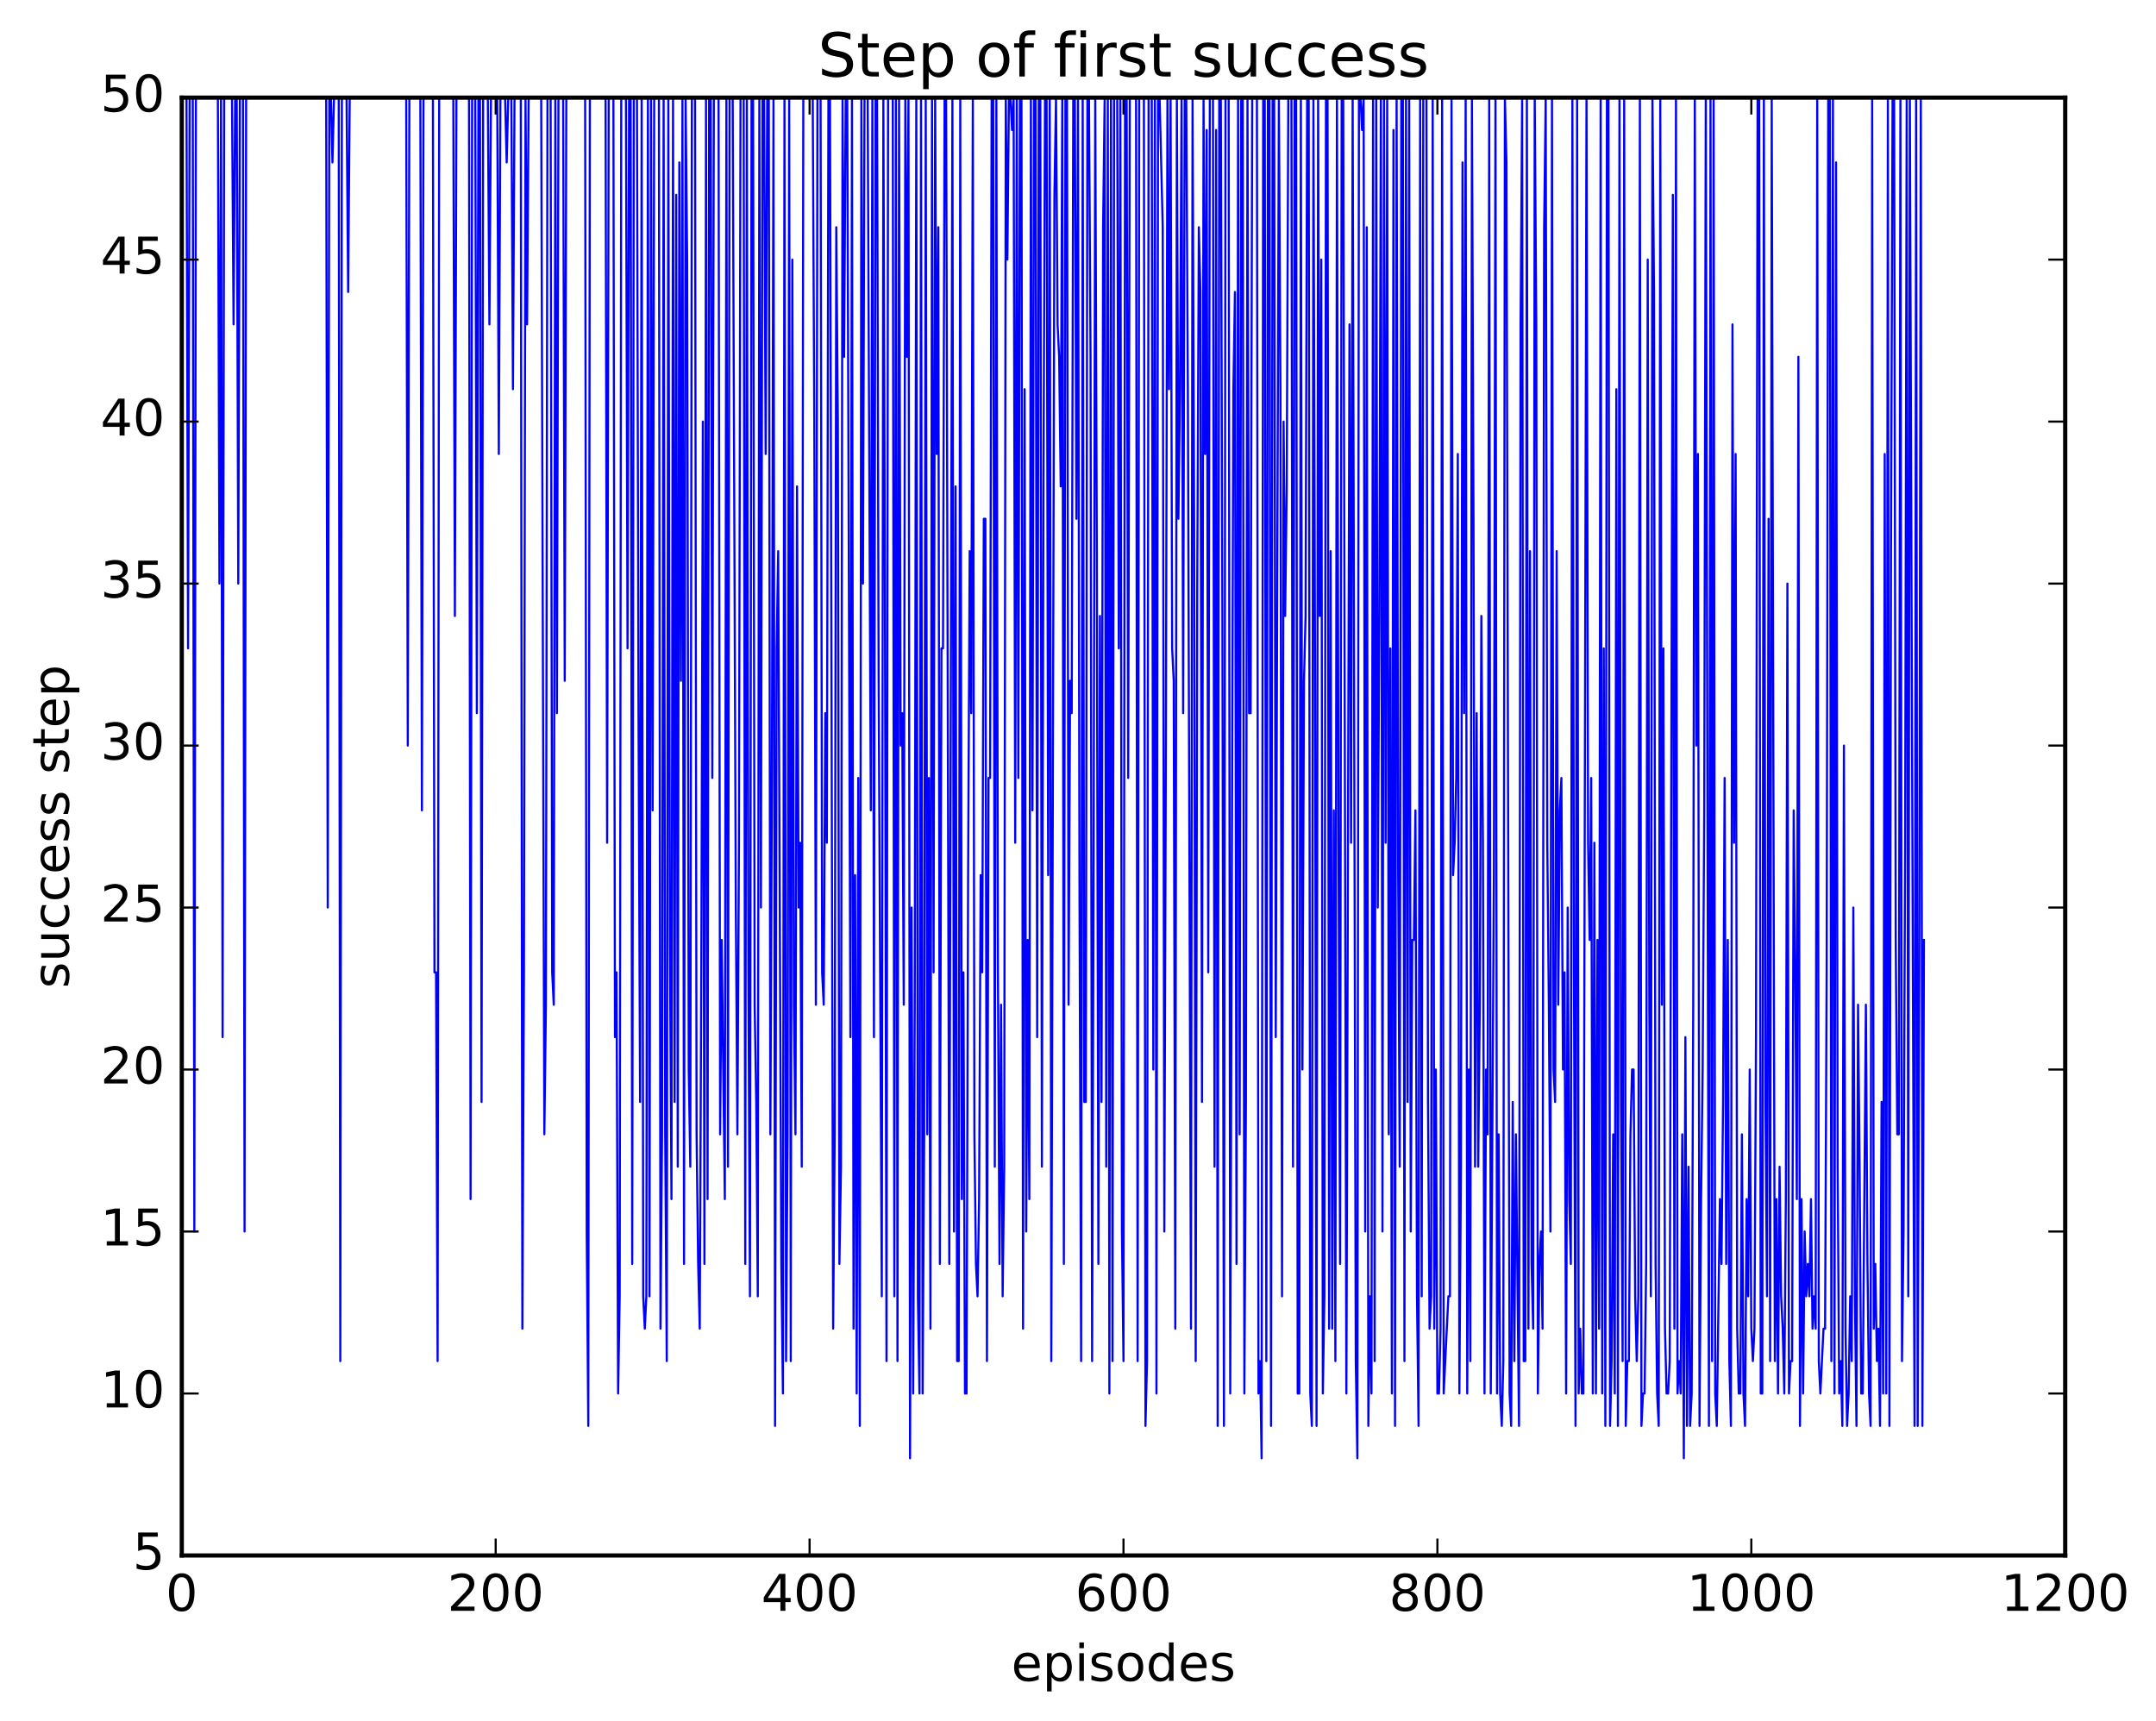 <?xml version="1.0" encoding="utf-8" standalone="no"?>
<!DOCTYPE svg PUBLIC "-//W3C//DTD SVG 1.1//EN"
  "http://www.w3.org/Graphics/SVG/1.1/DTD/svg11.dtd">
<!-- Created with matplotlib (http://matplotlib.org/) -->
<svg height="408pt" version="1.1" viewBox="0 0 511 408" width="511pt" xmlns="http://www.w3.org/2000/svg" xmlns:xlink="http://www.w3.org/1999/xlink">
 <defs>
  <style type="text/css">
*{stroke-linecap:butt;stroke-linejoin:round;stroke-miterlimit:100000;}
  </style>
 </defs>
 <g id="figure_1">
  <g id="patch_1">
   <path d="M 0 408.169 
L 511.954 408.169 
L 511.954 0 
L 0 0 
z
" style="fill:#ffffff;"/>
  </g>
  <g id="axes_1">
   <g id="patch_2">
    <path d="M 43.084 368.742 
L 489.484 368.742 
L 489.484 23.142 
L 43.084 23.142 
z
" style="fill:#ffffff;"/>
   </g>
   <g id="line2d_1">
    <path clip-path="url(#pb75d23f2ec)" d="M 43.456 23.142 
L 43.828 23.142 
L 44.2 23.142 
L 44.572 153.702 
L 44.944 23.142 
L 45.688 23.142 
L 46.06 291.942 
L 46.432 23.142 
L 51.64 23.142 
L 52.012 138.342 
L 52.384 23.142 
L 52.756 245.862 
L 53.128 23.142 
L 54.988 23.142 
L 55.36 76.902 
L 55.732 23.142 
L 56.104 23.142 
L 56.476 138.342 
L 56.848 23.142 
L 57.592 23.142 
L 57.964 291.942 
L 58.336 23.142 
L 77.308 23.142 
L 77.68 215.142 
L 78.052 23.142 
L 78.424 23.142 
L 78.796 38.502 
L 79.168 23.142 
L 80.284 23.142 
L 80.656 322.662 
L 81.028 23.142 
L 82.144 23.142 
L 82.516 69.222 
L 82.888 23.142 
L 96.28 23.142 
L 96.652 176.742 
L 97.024 23.142 
L 99.628 23.142 
L 100 192.102 
L 100.372 23.142 
L 102.604 23.142 
L 102.976 230.502 
L 103.348 230.502 
L 103.72 322.662 
L 104.092 23.142 
L 107.44 23.142 
L 107.812 146.022 
L 108.184 23.142 
L 111.16 23.142 
L 111.532 284.262 
L 111.904 23.142 
L 112.648 23.142 
L 113.02 169.062 
L 113.392 23.142 
L 113.764 23.142 
L 114.136 261.222 
L 114.508 23.142 
L 115.624 23.142 
L 115.996 76.902 
L 116.368 23.142 
L 117.856 23.142 
L 118.228 107.622 
L 118.6 23.142 
L 119.716 23.142 
L 120.088 38.502 
L 120.46 23.142 
L 121.204 23.142 
L 121.576 92.262 
L 121.948 23.142 
L 123.436 23.142 
L 123.808 314.982 
L 124.18 230.502 
L 124.552 23.142 
L 124.924 76.902 
L 125.296 23.142 
L 128.272 23.142 
L 129.016 268.902 
L 129.388 238.182 
L 129.76 23.142 
L 130.504 23.142 
L 130.876 230.502 
L 131.248 238.182 
L 131.62 23.142 
L 131.992 169.062 
L 132.364 23.142 
L 133.48 23.142 
L 133.852 161.382 
L 134.224 23.142 
L 138.688 23.142 
L 139.06 291.942 
L 139.432 338.022 
L 139.804 23.142 
L 143.524 23.142 
L 143.896 199.782 
L 144.268 23.142 
L 145.384 23.142 
L 145.756 245.862 
L 146.128 230.502 
L 146.5 330.342 
L 146.872 307.302 
L 147.244 23.142 
L 148.36 23.142 
L 148.732 153.702 
L 149.104 23.142 
L 149.476 23.142 
L 149.848 299.622 
L 150.22 23.142 
L 150.964 23.142 
L 151.336 169.062 
L 151.708 261.222 
L 152.08 23.142 
L 152.452 307.302 
L 152.824 314.982 
L 153.196 307.302 
L 153.568 23.142 
L 153.94 307.302 
L 154.312 23.142 
L 154.684 192.102 
L 155.056 23.142 
L 156.172 23.142 
L 156.544 314.982 
L 156.916 268.902 
L 157.288 23.142 
L 157.66 268.902 
L 158.032 322.662 
L 158.404 23.142 
L 158.776 222.822 
L 159.148 284.262 
L 159.52 23.142 
L 159.892 261.222 
L 160.264 46.182 
L 160.636 276.582 
L 161.008 38.502 
L 161.38 161.382 
L 161.752 23.142 
L 162.124 299.622 
L 162.496 23.142 
L 162.868 61.542 
L 163.24 253.542 
L 163.612 276.582 
L 163.984 23.142 
L 164.728 23.142 
L 165.1 268.902 
L 165.472 299.622 
L 165.844 314.982 
L 166.216 230.502 
L 166.588 99.942 
L 166.96 299.622 
L 167.332 23.142 
L 167.704 284.262 
L 168.076 23.142 
L 168.448 23.142 
L 168.82 184.422 
L 169.192 23.142 
L 170.308 23.142 
L 170.68 268.902 
L 171.052 222.822 
L 171.796 284.262 
L 172.168 23.142 
L 172.54 276.582 
L 172.912 23.142 
L 173.656 23.142 
L 174.4 215.142 
L 174.772 268.902 
L 175.144 199.782 
L 175.516 23.142 
L 176.26 23.142 
L 176.632 299.622 
L 177.004 23.142 
L 177.376 230.502 
L 177.748 307.302 
L 178.12 23.142 
L 178.492 23.142 
L 178.864 238.182 
L 179.236 261.222 
L 179.608 307.302 
L 179.98 23.142 
L 180.352 215.142 
L 180.724 23.142 
L 181.096 23.142 
L 181.468 107.622 
L 181.84 23.142 
L 182.212 23.142 
L 182.584 268.902 
L 182.956 184.422 
L 183.328 23.142 
L 183.7 338.022 
L 184.072 153.702 
L 184.444 130.662 
L 185.188 299.622 
L 185.56 330.342 
L 185.932 23.142 
L 186.304 322.662 
L 186.676 268.902 
L 187.048 23.142 
L 187.42 322.662 
L 187.792 61.542 
L 188.164 238.182 
L 188.536 268.902 
L 188.908 115.302 
L 189.28 215.142 
L 189.652 199.782 
L 190.024 276.582 
L 190.396 23.142 
L 192.628 23.142 
L 193 99.942 
L 193.372 238.182 
L 193.744 23.142 
L 194.488 23.142 
L 194.86 230.502 
L 195.232 238.182 
L 195.604 169.062 
L 195.976 199.782 
L 196.348 23.142 
L 196.72 23.142 
L 197.464 314.982 
L 197.836 268.902 
L 198.208 53.862 
L 198.58 99.942 
L 198.952 299.622 
L 199.324 276.582 
L 199.696 23.142 
L 200.068 84.582 
L 200.44 23.142 
L 200.812 23.142 
L 201.556 245.862 
L 201.928 23.142 
L 202.3 314.982 
L 202.672 207.462 
L 203.044 330.342 
L 203.416 184.422 
L 203.788 338.022 
L 204.16 23.142 
L 204.532 138.342 
L 204.904 23.142 
L 205.648 23.142 
L 206.392 192.102 
L 206.764 23.142 
L 207.136 245.862 
L 207.508 23.142 
L 207.88 23.142 
L 208.252 161.382 
L 208.996 307.302 
L 209.368 23.142 
L 209.74 138.342 
L 210.112 322.662 
L 210.484 23.142 
L 211.6 23.142 
L 211.972 307.302 
L 212.344 23.142 
L 212.716 322.662 
L 213.088 23.142 
L 213.46 176.742 
L 213.832 169.062 
L 214.204 238.182 
L 214.576 23.142 
L 214.948 84.582 
L 215.32 23.142 
L 215.692 345.702 
L 216.064 215.142 
L 216.436 330.342 
L 216.808 238.182 
L 217.18 23.142 
L 217.552 307.302 
L 217.924 330.342 
L 218.296 23.142 
L 218.668 330.342 
L 219.04 268.902 
L 219.412 23.142 
L 219.784 268.902 
L 220.156 184.422 
L 220.528 314.982 
L 220.9 23.142 
L 221.272 230.502 
L 221.644 23.142 
L 222.016 107.622 
L 222.388 53.862 
L 222.76 299.622 
L 223.132 153.702 
L 223.504 153.702 
L 223.876 23.142 
L 224.248 23.142 
L 224.992 299.622 
L 225.736 23.142 
L 226.108 291.942 
L 226.48 115.302 
L 226.852 322.662 
L 227.224 322.662 
L 227.596 23.142 
L 227.968 284.262 
L 228.34 230.502 
L 228.712 330.342 
L 229.084 330.342 
L 229.456 207.462 
L 229.828 130.662 
L 230.2 169.062 
L 230.572 23.142 
L 230.944 268.902 
L 231.316 299.622 
L 231.688 307.302 
L 232.06 284.262 
L 232.432 207.462 
L 232.804 230.502 
L 233.176 122.982 
L 233.548 122.982 
L 233.92 322.662 
L 234.292 184.422 
L 234.664 184.422 
L 235.036 23.142 
L 235.408 23.142 
L 235.78 276.582 
L 236.152 23.142 
L 236.524 230.502 
L 236.896 299.622 
L 237.268 238.182 
L 237.64 307.302 
L 238.012 276.582 
L 238.384 23.142 
L 238.756 61.542 
L 239.128 23.142 
L 239.5 23.142 
L 239.872 30.822 
L 240.244 23.142 
L 240.616 199.782 
L 240.988 23.142 
L 241.36 184.422 
L 241.732 23.142 
L 242.104 23.142 
L 242.476 314.982 
L 242.848 92.262 
L 243.22 291.942 
L 243.592 222.822 
L 243.964 284.262 
L 244.336 23.142 
L 244.708 192.102 
L 245.08 23.142 
L 245.452 23.142 
L 245.824 245.862 
L 246.196 23.142 
L 246.568 23.142 
L 246.94 276.582 
L 247.312 115.302 
L 247.684 23.142 
L 248.056 23.142 
L 248.428 207.462 
L 248.8 23.142 
L 249.172 322.662 
L 249.916 46.182 
L 250.288 23.142 
L 250.66 76.902 
L 251.032 84.582 
L 251.404 115.302 
L 251.776 23.142 
L 252.148 299.622 
L 252.52 23.142 
L 252.892 23.142 
L 253.264 238.182 
L 253.636 161.382 
L 254.008 169.062 
L 254.38 23.142 
L 254.752 23.142 
L 255.124 122.982 
L 255.496 23.142 
L 255.868 215.142 
L 256.24 322.662 
L 256.612 23.142 
L 256.984 261.222 
L 257.356 261.222 
L 257.728 23.142 
L 258.1 23.142 
L 258.472 84.582 
L 258.844 322.662 
L 259.216 199.782 
L 259.588 23.142 
L 259.96 130.662 
L 260.332 299.622 
L 260.704 146.022 
L 261.076 261.222 
L 261.448 53.862 
L 261.82 23.142 
L 262.192 276.582 
L 262.564 23.142 
L 262.936 330.342 
L 263.308 23.142 
L 263.68 322.662 
L 264.052 23.142 
L 264.796 23.142 
L 265.168 153.702 
L 265.54 23.142 
L 265.912 291.942 
L 266.284 322.662 
L 266.656 23.142 
L 267.028 23.142 
L 267.4 184.422 
L 267.772 23.142 
L 269.26 23.142 
L 269.632 322.662 
L 270.004 23.142 
L 271.12 23.142 
L 271.492 338.022 
L 271.864 322.662 
L 272.236 23.142 
L 272.98 23.142 
L 273.352 253.542 
L 273.724 23.142 
L 274.096 330.342 
L 274.468 23.142 
L 274.84 23.142 
L 275.584 53.862 
L 275.956 291.942 
L 276.328 176.742 
L 276.7 23.142 
L 277.072 92.262 
L 277.444 23.142 
L 277.816 153.702 
L 278.188 161.382 
L 278.56 314.982 
L 278.932 23.142 
L 279.304 122.982 
L 279.676 92.262 
L 280.048 23.142 
L 280.42 169.062 
L 280.792 23.142 
L 281.164 23.142 
L 281.536 92.262 
L 282.28 314.982 
L 282.652 23.142 
L 283.024 122.982 
L 283.396 322.662 
L 283.768 138.342 
L 284.14 53.862 
L 284.512 69.222 
L 284.884 261.222 
L 285.256 23.142 
L 285.628 107.622 
L 286 30.822 
L 286.372 230.502 
L 286.744 23.142 
L 287.488 23.142 
L 287.86 276.582 
L 288.232 30.822 
L 288.604 338.022 
L 288.976 23.142 
L 289.348 23.142 
L 289.72 146.022 
L 290.092 338.022 
L 290.464 23.142 
L 291.208 23.142 
L 291.58 330.342 
L 292.324 92.262 
L 292.696 69.222 
L 293.068 299.622 
L 293.44 23.142 
L 293.812 268.902 
L 294.184 23.142 
L 294.556 23.142 
L 294.928 330.342 
L 295.3 261.222 
L 295.672 23.142 
L 296.044 169.062 
L 296.416 169.062 
L 296.788 23.142 
L 297.904 23.142 
L 298.276 330.342 
L 298.648 322.662 
L 299.02 345.702 
L 299.392 23.142 
L 299.764 23.142 
L 300.136 322.662 
L 300.508 23.142 
L 300.88 23.142 
L 301.252 338.022 
L 301.624 23.142 
L 301.996 23.142 
L 302.368 245.862 
L 303.112 23.142 
L 303.484 92.262 
L 303.856 307.302 
L 304.228 99.942 
L 304.6 146.022 
L 304.972 115.302 
L 305.344 23.142 
L 306.088 23.142 
L 306.46 276.582 
L 306.832 23.142 
L 307.204 23.142 
L 307.576 330.342 
L 307.948 330.342 
L 308.32 23.142 
L 308.692 253.542 
L 309.064 161.382 
L 309.436 146.022 
L 309.808 23.142 
L 310.18 23.142 
L 310.552 330.342 
L 310.924 338.022 
L 311.296 23.142 
L 311.668 153.702 
L 312.04 338.022 
L 312.412 23.142 
L 312.784 146.022 
L 313.156 61.542 
L 313.528 330.342 
L 313.9 307.302 
L 314.272 23.142 
L 314.644 23.142 
L 315.016 314.982 
L 315.388 130.662 
L 315.76 314.982 
L 316.132 192.102 
L 316.504 322.662 
L 316.876 23.142 
L 317.248 199.782 
L 317.62 299.622 
L 317.992 23.142 
L 318.364 23.142 
L 319.108 330.342 
L 319.852 76.902 
L 320.224 199.782 
L 320.596 23.142 
L 321.34 322.662 
L 321.712 345.702 
L 322.084 23.142 
L 322.456 23.142 
L 322.828 30.822 
L 323.2 23.142 
L 323.572 291.942 
L 323.944 53.862 
L 324.316 338.022 
L 324.688 307.302 
L 325.06 330.342 
L 325.432 23.142 
L 325.804 322.662 
L 326.176 23.142 
L 326.548 215.142 
L 326.92 146.022 
L 327.292 23.142 
L 327.664 291.942 
L 328.036 23.142 
L 328.408 199.782 
L 328.78 23.142 
L 329.152 268.902 
L 329.524 153.702 
L 329.896 330.342 
L 330.268 30.822 
L 330.64 338.022 
L 331.012 23.142 
L 331.384 207.462 
L 331.756 276.582 
L 332.128 23.142 
L 332.5 23.142 
L 332.872 322.662 
L 333.244 23.142 
L 333.616 261.222 
L 333.988 23.142 
L 334.36 291.942 
L 334.732 222.822 
L 335.104 222.822 
L 335.476 192.102 
L 335.848 307.302 
L 336.22 338.022 
L 336.592 23.142 
L 336.964 307.302 
L 337.336 23.142 
L 338.08 23.142 
L 338.452 261.222 
L 338.824 314.982 
L 339.196 307.302 
L 339.568 23.142 
L 339.94 314.982 
L 340.312 253.542 
L 340.684 330.342 
L 341.056 330.342 
L 341.428 314.982 
L 341.8 23.142 
L 342.172 330.342 
L 343.288 307.302 
L 343.66 307.302 
L 344.032 23.142 
L 344.404 207.462 
L 344.776 199.782 
L 345.148 184.422 
L 345.52 107.622 
L 345.892 330.342 
L 346.264 276.582 
L 346.636 38.502 
L 347.008 169.062 
L 347.38 23.142 
L 347.752 330.342 
L 348.124 253.542 
L 348.496 322.662 
L 348.868 23.142 
L 349.24 122.982 
L 349.612 276.582 
L 349.984 169.062 
L 350.356 276.582 
L 350.728 238.182 
L 351.1 146.022 
L 351.472 199.782 
L 351.844 330.342 
L 352.216 253.542 
L 352.588 268.902 
L 352.96 23.142 
L 353.332 330.342 
L 354.076 207.462 
L 354.448 23.142 
L 354.82 330.342 
L 355.192 268.902 
L 355.564 330.342 
L 355.936 338.022 
L 356.308 322.662 
L 356.68 23.142 
L 357.052 38.502 
L 357.796 330.342 
L 358.168 338.022 
L 358.54 261.222 
L 358.912 322.662 
L 359.284 268.902 
L 360.028 338.022 
L 360.4 76.902 
L 360.772 23.142 
L 361.144 322.662 
L 361.516 322.662 
L 361.888 23.142 
L 362.26 314.982 
L 362.632 130.662 
L 363.004 299.622 
L 363.376 314.982 
L 363.748 23.142 
L 364.12 76.902 
L 364.492 330.342 
L 364.864 299.622 
L 365.236 291.942 
L 365.608 314.982 
L 365.98 53.862 
L 366.352 23.142 
L 366.724 199.782 
L 367.096 238.182 
L 367.468 291.942 
L 367.84 23.142 
L 368.212 253.542 
L 368.584 261.222 
L 368.956 130.662 
L 369.328 238.182 
L 369.7 192.102 
L 370.072 184.422 
L 370.444 253.542 
L 370.816 230.502 
L 371.188 330.342 
L 371.56 215.142 
L 371.932 284.262 
L 372.304 299.622 
L 372.676 23.142 
L 373.048 230.502 
L 373.42 338.022 
L 373.792 23.142 
L 374.164 330.342 
L 374.536 314.982 
L 374.908 330.342 
L 375.28 330.342 
L 376.024 23.142 
L 376.396 199.782 
L 376.768 222.822 
L 377.14 184.422 
L 377.512 330.342 
L 377.884 199.782 
L 378.256 330.342 
L 378.628 222.822 
L 379 314.982 
L 379.372 23.142 
L 379.744 330.342 
L 380.116 153.702 
L 380.488 338.022 
L 380.86 23.142 
L 381.232 23.142 
L 381.604 338.022 
L 381.976 322.662 
L 382.348 268.902 
L 382.72 330.342 
L 383.092 92.262 
L 383.464 338.022 
L 383.836 23.142 
L 384.208 261.222 
L 384.58 322.662 
L 384.952 23.142 
L 385.324 338.022 
L 385.696 322.662 
L 386.068 322.662 
L 386.44 268.902 
L 386.812 253.542 
L 387.184 253.542 
L 387.556 307.302 
L 387.928 322.662 
L 388.3 307.302 
L 388.672 23.142 
L 389.044 338.022 
L 389.416 330.342 
L 389.788 330.342 
L 390.16 299.622 
L 390.532 61.542 
L 390.904 238.182 
L 391.276 307.302 
L 391.648 23.142 
L 392.02 69.222 
L 392.392 299.622 
L 392.764 330.342 
L 393.136 338.022 
L 393.508 23.142 
L 393.88 238.182 
L 394.252 153.702 
L 394.624 314.982 
L 394.996 330.342 
L 395.368 330.342 
L 395.74 322.662 
L 396.484 46.182 
L 396.856 314.982 
L 397.228 23.142 
L 397.6 330.342 
L 397.972 322.662 
L 398.344 330.342 
L 398.716 268.902 
L 399.088 345.702 
L 399.46 245.862 
L 399.832 338.022 
L 400.204 276.582 
L 400.576 338.022 
L 400.948 330.342 
L 401.32 238.182 
L 401.692 23.142 
L 402.064 176.742 
L 402.436 107.622 
L 402.808 338.022 
L 403.18 284.262 
L 403.552 253.542 
L 403.924 192.102 
L 404.296 23.142 
L 405.04 338.022 
L 405.412 23.142 
L 405.784 322.662 
L 406.156 23.142 
L 406.528 330.342 
L 406.9 338.022 
L 407.644 284.262 
L 408.016 299.622 
L 408.388 261.222 
L 408.76 184.422 
L 409.132 299.622 
L 409.504 222.822 
L 409.876 322.662 
L 410.248 338.022 
L 410.62 76.902 
L 410.992 199.782 
L 411.364 107.622 
L 411.736 314.982 
L 412.108 330.342 
L 412.48 330.342 
L 412.852 268.902 
L 413.224 330.342 
L 413.596 338.022 
L 413.968 284.262 
L 414.34 307.302 
L 414.712 253.542 
L 415.084 314.982 
L 415.456 322.662 
L 415.828 314.982 
L 416.2 245.862 
L 416.572 23.142 
L 416.944 23.142 
L 417.316 330.342 
L 417.688 330.342 
L 418.06 23.142 
L 418.432 261.222 
L 418.804 307.302 
L 419.176 122.982 
L 419.548 322.662 
L 419.92 23.142 
L 420.664 322.662 
L 421.036 284.262 
L 421.408 330.342 
L 421.78 276.582 
L 422.152 307.302 
L 422.524 314.982 
L 422.896 330.342 
L 423.268 284.262 
L 423.64 138.342 
L 424.012 330.342 
L 424.384 322.662 
L 424.756 322.662 
L 425.128 192.102 
L 425.5 230.502 
L 425.872 284.262 
L 426.244 84.582 
L 426.616 338.022 
L 426.988 284.262 
L 427.36 330.342 
L 427.732 291.942 
L 428.104 307.302 
L 428.476 299.622 
L 428.848 307.302 
L 429.22 284.262 
L 429.592 314.982 
L 429.964 307.302 
L 430.336 314.982 
L 430.708 23.142 
L 431.08 322.662 
L 431.452 330.342 
L 432.196 314.982 
L 432.568 314.982 
L 432.94 230.502 
L 433.312 23.142 
L 433.684 23.142 
L 434.056 322.662 
L 434.428 23.142 
L 434.8 330.342 
L 435.172 38.502 
L 435.544 276.582 
L 435.916 330.342 
L 436.288 322.662 
L 436.66 338.022 
L 437.032 176.742 
L 437.404 314.982 
L 437.776 338.022 
L 438.148 330.342 
L 438.52 307.302 
L 438.892 322.662 
L 439.264 215.142 
L 439.636 307.302 
L 440.008 338.022 
L 440.38 238.182 
L 440.752 276.582 
L 441.124 330.342 
L 441.496 330.342 
L 442.24 238.182 
L 442.612 299.622 
L 442.984 330.342 
L 443.356 338.022 
L 443.728 23.142 
L 444.1 314.982 
L 444.472 299.622 
L 444.844 322.662 
L 445.216 314.982 
L 445.588 338.022 
L 445.96 261.222 
L 446.332 330.342 
L 446.704 107.622 
L 447.076 330.342 
L 447.448 23.142 
L 447.82 338.022 
L 448.192 130.662 
L 448.564 23.142 
L 448.936 23.142 
L 449.308 222.822 
L 449.68 268.902 
L 450.052 268.902 
L 450.424 23.142 
L 450.796 322.662 
L 451.168 291.942 
L 451.54 199.782 
L 451.912 23.142 
L 452.284 307.302 
L 452.656 23.142 
L 453.4 238.182 
L 453.772 338.022 
L 454.144 23.142 
L 454.516 338.022 
L 454.888 230.502 
L 455.26 23.142 
L 455.632 338.022 
L 456.004 222.822 
L 456.004 222.822 
" style="fill:none;stroke:#0000ff;stroke-linecap:square;stroke-width:0.5;"/>
   </g>
   <g id="patch_3">
    <path d="M 43.084 368.742 
L 43.084 23.142 
" style="fill:none;stroke:#000000;stroke-linecap:square;stroke-linejoin:miter;"/>
   </g>
   <g id="patch_4">
    <path d="M 489.484 368.742 
L 489.484 23.142 
" style="fill:none;stroke:#000000;stroke-linecap:square;stroke-linejoin:miter;"/>
   </g>
   <g id="patch_5">
    <path d="M 43.084 368.742 
L 489.484 368.742 
" style="fill:none;stroke:#000000;stroke-linecap:square;stroke-linejoin:miter;"/>
   </g>
   <g id="patch_6">
    <path d="M 43.084 23.142 
L 489.484 23.142 
" style="fill:none;stroke:#000000;stroke-linecap:square;stroke-linejoin:miter;"/>
   </g>
   <g id="matplotlib.axis_1">
    <g id="xtick_1">
     <g id="line2d_2">
      <defs>
       <path d="M 0 0 
L 0 -4 
" id="m66e2a2bc61" style="stroke:#000000;stroke-width:0.5;"/>
      </defs>
      <g>
       <use style="stroke:#000000;stroke-width:0.5;" x="43.084" xlink:href="#m66e2a2bc61" y="368.742"/>
      </g>
     </g>
     <g id="line2d_3">
      <defs>
       <path d="M 0 0 
L 0 4 
" id="m87558b49a6" style="stroke:#000000;stroke-width:0.5;"/>
      </defs>
      <g>
       <use style="stroke:#000000;stroke-width:0.5;" x="43.084" xlink:href="#m87558b49a6" y="23.142"/>
      </g>
     </g>
     <g id="text_1">
      <!-- 0 -->
      <defs>
       <path d="M 31.781 66.406 
Q 24.172 66.406 20.328 58.906 
Q 16.5 51.422 16.5 36.375 
Q 16.5 21.391 20.328 13.891 
Q 24.172 6.391 31.781 6.391 
Q 39.453 6.391 43.281 13.891 
Q 47.125 21.391 47.125 36.375 
Q 47.125 51.422 43.281 58.906 
Q 39.453 66.406 31.781 66.406 
M 31.781 74.219 
Q 44.047 74.219 50.516 64.516 
Q 56.984 54.828 56.984 36.375 
Q 56.984 17.969 50.516 8.266 
Q 44.047 -1.422 31.781 -1.422 
Q 19.531 -1.422 13.062 8.266 
Q 6.594 17.969 6.594 36.375 
Q 6.594 54.828 13.062 64.516 
Q 19.531 74.219 31.781 74.219 
" id="BitstreamVeraSans-Roman-30"/>
      </defs>
      <g transform="translate(39.266 381.86)scale(0.12 -0.12)">
       <use xlink:href="#BitstreamVeraSans-Roman-30"/>
      </g>
     </g>
    </g>
    <g id="xtick_2">
     <g id="line2d_4">
      <g>
       <use style="stroke:#000000;stroke-width:0.5;" x="117.484" xlink:href="#m66e2a2bc61" y="368.742"/>
      </g>
     </g>
     <g id="line2d_5">
      <g>
       <use style="stroke:#000000;stroke-width:0.5;" x="117.484" xlink:href="#m87558b49a6" y="23.142"/>
      </g>
     </g>
     <g id="text_2">
      <!-- 200 -->
      <defs>
       <path d="M 19.188 8.297 
L 53.609 8.297 
L 53.609 0 
L 7.328 0 
L 7.328 8.297 
Q 12.938 14.109 22.625 23.891 
Q 32.328 33.688 34.812 36.531 
Q 39.547 41.844 41.422 45.531 
Q 43.312 49.219 43.312 52.781 
Q 43.312 58.594 39.234 62.25 
Q 35.156 65.922 28.609 65.922 
Q 23.969 65.922 18.812 64.312 
Q 13.672 62.703 7.812 59.422 
L 7.812 69.391 
Q 13.766 71.781 18.938 73 
Q 24.125 74.219 28.422 74.219 
Q 39.75 74.219 46.484 68.547 
Q 53.219 62.891 53.219 53.422 
Q 53.219 48.922 51.531 44.891 
Q 49.859 40.875 45.406 35.406 
Q 44.188 33.984 37.641 27.219 
Q 31.109 20.453 19.188 8.297 
" id="BitstreamVeraSans-Roman-32"/>
      </defs>
      <g transform="translate(106.031 381.86)scale(0.12 -0.12)">
       <use xlink:href="#BitstreamVeraSans-Roman-32"/>
       <use x="63.623" xlink:href="#BitstreamVeraSans-Roman-30"/>
       <use x="127.246" xlink:href="#BitstreamVeraSans-Roman-30"/>
      </g>
     </g>
    </g>
    <g id="xtick_3">
     <g id="line2d_6">
      <g>
       <use style="stroke:#000000;stroke-width:0.5;" x="191.884" xlink:href="#m66e2a2bc61" y="368.742"/>
      </g>
     </g>
     <g id="line2d_7">
      <g>
       <use style="stroke:#000000;stroke-width:0.5;" x="191.884" xlink:href="#m87558b49a6" y="23.142"/>
      </g>
     </g>
     <g id="text_3">
      <!-- 400 -->
      <defs>
       <path d="M 37.797 64.312 
L 12.891 25.391 
L 37.797 25.391 
z
M 35.203 72.906 
L 47.609 72.906 
L 47.609 25.391 
L 58.016 25.391 
L 58.016 17.188 
L 47.609 17.188 
L 47.609 0 
L 37.797 0 
L 37.797 17.188 
L 4.891 17.188 
L 4.891 26.703 
z
" id="BitstreamVeraSans-Roman-34"/>
      </defs>
      <g transform="translate(180.431 381.86)scale(0.12 -0.12)">
       <use xlink:href="#BitstreamVeraSans-Roman-34"/>
       <use x="63.623" xlink:href="#BitstreamVeraSans-Roman-30"/>
       <use x="127.246" xlink:href="#BitstreamVeraSans-Roman-30"/>
      </g>
     </g>
    </g>
    <g id="xtick_4">
     <g id="line2d_8">
      <g>
       <use style="stroke:#000000;stroke-width:0.5;" x="266.284" xlink:href="#m66e2a2bc61" y="368.742"/>
      </g>
     </g>
     <g id="line2d_9">
      <g>
       <use style="stroke:#000000;stroke-width:0.5;" x="266.284" xlink:href="#m87558b49a6" y="23.142"/>
      </g>
     </g>
     <g id="text_4">
      <!-- 600 -->
      <defs>
       <path d="M 33.016 40.375 
Q 26.375 40.375 22.484 35.828 
Q 18.609 31.297 18.609 23.391 
Q 18.609 15.531 22.484 10.953 
Q 26.375 6.391 33.016 6.391 
Q 39.656 6.391 43.531 10.953 
Q 47.406 15.531 47.406 23.391 
Q 47.406 31.297 43.531 35.828 
Q 39.656 40.375 33.016 40.375 
M 52.594 71.297 
L 52.594 62.312 
Q 48.875 64.062 45.094 64.984 
Q 41.312 65.922 37.594 65.922 
Q 27.828 65.922 22.672 59.328 
Q 17.531 52.734 16.797 39.406 
Q 19.672 43.656 24.016 45.922 
Q 28.375 48.188 33.594 48.188 
Q 44.578 48.188 50.953 41.516 
Q 57.328 34.859 57.328 23.391 
Q 57.328 12.156 50.688 5.359 
Q 44.047 -1.422 33.016 -1.422 
Q 20.359 -1.422 13.672 8.266 
Q 6.984 17.969 6.984 36.375 
Q 6.984 53.656 15.188 63.938 
Q 23.391 74.219 37.203 74.219 
Q 40.922 74.219 44.703 73.484 
Q 48.484 72.75 52.594 71.297 
" id="BitstreamVeraSans-Roman-36"/>
      </defs>
      <g transform="translate(254.831 381.86)scale(0.12 -0.12)">
       <use xlink:href="#BitstreamVeraSans-Roman-36"/>
       <use x="63.623" xlink:href="#BitstreamVeraSans-Roman-30"/>
       <use x="127.246" xlink:href="#BitstreamVeraSans-Roman-30"/>
      </g>
     </g>
    </g>
    <g id="xtick_5">
     <g id="line2d_10">
      <g>
       <use style="stroke:#000000;stroke-width:0.5;" x="340.684" xlink:href="#m66e2a2bc61" y="368.742"/>
      </g>
     </g>
     <g id="line2d_11">
      <g>
       <use style="stroke:#000000;stroke-width:0.5;" x="340.684" xlink:href="#m87558b49a6" y="23.142"/>
      </g>
     </g>
     <g id="text_5">
      <!-- 800 -->
      <defs>
       <path d="M 31.781 34.625 
Q 24.75 34.625 20.719 30.859 
Q 16.703 27.094 16.703 20.516 
Q 16.703 13.922 20.719 10.156 
Q 24.75 6.391 31.781 6.391 
Q 38.812 6.391 42.859 10.172 
Q 46.922 13.969 46.922 20.516 
Q 46.922 27.094 42.891 30.859 
Q 38.875 34.625 31.781 34.625 
M 21.922 38.812 
Q 15.578 40.375 12.031 44.719 
Q 8.5 49.078 8.5 55.328 
Q 8.5 64.062 14.719 69.141 
Q 20.953 74.219 31.781 74.219 
Q 42.672 74.219 48.875 69.141 
Q 55.078 64.062 55.078 55.328 
Q 55.078 49.078 51.531 44.719 
Q 48 40.375 41.703 38.812 
Q 48.828 37.156 52.797 32.312 
Q 56.781 27.484 56.781 20.516 
Q 56.781 9.906 50.312 4.234 
Q 43.844 -1.422 31.781 -1.422 
Q 19.734 -1.422 13.25 4.234 
Q 6.781 9.906 6.781 20.516 
Q 6.781 27.484 10.781 32.312 
Q 14.797 37.156 21.922 38.812 
M 18.312 54.391 
Q 18.312 48.734 21.844 45.562 
Q 25.391 42.391 31.781 42.391 
Q 38.141 42.391 41.719 45.562 
Q 45.312 48.734 45.312 54.391 
Q 45.312 60.062 41.719 63.234 
Q 38.141 66.406 31.781 66.406 
Q 25.391 66.406 21.844 63.234 
Q 18.312 60.062 18.312 54.391 
" id="BitstreamVeraSans-Roman-38"/>
      </defs>
      <g transform="translate(329.231 381.86)scale(0.12 -0.12)">
       <use xlink:href="#BitstreamVeraSans-Roman-38"/>
       <use x="63.623" xlink:href="#BitstreamVeraSans-Roman-30"/>
       <use x="127.246" xlink:href="#BitstreamVeraSans-Roman-30"/>
      </g>
     </g>
    </g>
    <g id="xtick_6">
     <g id="line2d_12">
      <g>
       <use style="stroke:#000000;stroke-width:0.5;" x="415.084" xlink:href="#m66e2a2bc61" y="368.742"/>
      </g>
     </g>
     <g id="line2d_13">
      <g>
       <use style="stroke:#000000;stroke-width:0.5;" x="415.084" xlink:href="#m87558b49a6" y="23.142"/>
      </g>
     </g>
     <g id="text_6">
      <!-- 1000 -->
      <defs>
       <path d="M 12.406 8.297 
L 28.516 8.297 
L 28.516 63.922 
L 10.984 60.406 
L 10.984 69.391 
L 28.422 72.906 
L 38.281 72.906 
L 38.281 8.297 
L 54.391 8.297 
L 54.391 0 
L 12.406 0 
z
" id="BitstreamVeraSans-Roman-31"/>
      </defs>
      <g transform="translate(399.814 381.86)scale(0.12 -0.12)">
       <use xlink:href="#BitstreamVeraSans-Roman-31"/>
       <use x="63.623" xlink:href="#BitstreamVeraSans-Roman-30"/>
       <use x="127.246" xlink:href="#BitstreamVeraSans-Roman-30"/>
       <use x="190.869" xlink:href="#BitstreamVeraSans-Roman-30"/>
      </g>
     </g>
    </g>
    <g id="xtick_7">
     <g id="line2d_14">
      <g>
       <use style="stroke:#000000;stroke-width:0.5;" x="489.484" xlink:href="#m66e2a2bc61" y="368.742"/>
      </g>
     </g>
     <g id="line2d_15">
      <g>
       <use style="stroke:#000000;stroke-width:0.5;" x="489.484" xlink:href="#m87558b49a6" y="23.142"/>
      </g>
     </g>
     <g id="text_7">
      <!-- 1200 -->
      <g transform="translate(474.214 381.86)scale(0.12 -0.12)">
       <use xlink:href="#BitstreamVeraSans-Roman-31"/>
       <use x="63.623" xlink:href="#BitstreamVeraSans-Roman-32"/>
       <use x="127.246" xlink:href="#BitstreamVeraSans-Roman-30"/>
       <use x="190.869" xlink:href="#BitstreamVeraSans-Roman-30"/>
      </g>
     </g>
    </g>
    <g id="text_8">
     <!-- episodes -->
     <defs>
      <path d="M 9.422 54.688 
L 18.406 54.688 
L 18.406 0 
L 9.422 0 
z
M 9.422 75.984 
L 18.406 75.984 
L 18.406 64.594 
L 9.422 64.594 
z
" id="BitstreamVeraSans-Roman-69"/>
      <path d="M 44.281 53.078 
L 44.281 44.578 
Q 40.484 46.531 36.375 47.5 
Q 32.281 48.484 27.875 48.484 
Q 21.188 48.484 17.844 46.438 
Q 14.5 44.391 14.5 40.281 
Q 14.5 37.156 16.891 35.375 
Q 19.281 33.594 26.516 31.984 
L 29.594 31.297 
Q 39.156 29.25 43.188 25.516 
Q 47.219 21.781 47.219 15.094 
Q 47.219 7.469 41.188 3.016 
Q 35.156 -1.422 24.609 -1.422 
Q 20.219 -1.422 15.453 -0.562 
Q 10.688 0.297 5.422 2 
L 5.422 11.281 
Q 10.406 8.688 15.234 7.391 
Q 20.062 6.109 24.812 6.109 
Q 31.156 6.109 34.562 8.281 
Q 37.984 10.453 37.984 14.406 
Q 37.984 18.062 35.516 20.016 
Q 33.062 21.969 24.703 23.781 
L 21.578 24.516 
Q 13.234 26.266 9.516 29.906 
Q 5.812 33.547 5.812 39.891 
Q 5.812 47.609 11.281 51.797 
Q 16.75 56 26.812 56 
Q 31.781 56 36.172 55.266 
Q 40.578 54.547 44.281 53.078 
" id="BitstreamVeraSans-Roman-73"/>
      <path d="M 18.109 8.203 
L 18.109 -20.797 
L 9.078 -20.797 
L 9.078 54.688 
L 18.109 54.688 
L 18.109 46.391 
Q 20.953 51.266 25.266 53.625 
Q 29.594 56 35.594 56 
Q 45.562 56 51.781 48.094 
Q 58.016 40.188 58.016 27.297 
Q 58.016 14.406 51.781 6.484 
Q 45.562 -1.422 35.594 -1.422 
Q 29.594 -1.422 25.266 0.953 
Q 20.953 3.328 18.109 8.203 
M 48.688 27.297 
Q 48.688 37.203 44.609 42.844 
Q 40.531 48.484 33.406 48.484 
Q 26.266 48.484 22.188 42.844 
Q 18.109 37.203 18.109 27.297 
Q 18.109 17.391 22.188 11.75 
Q 26.266 6.109 33.406 6.109 
Q 40.531 6.109 44.609 11.75 
Q 48.688 17.391 48.688 27.297 
" id="BitstreamVeraSans-Roman-70"/>
      <path d="M 30.609 48.391 
Q 23.391 48.391 19.188 42.75 
Q 14.984 37.109 14.984 27.297 
Q 14.984 17.484 19.156 11.844 
Q 23.344 6.203 30.609 6.203 
Q 37.797 6.203 41.984 11.859 
Q 46.188 17.531 46.188 27.297 
Q 46.188 37.016 41.984 42.703 
Q 37.797 48.391 30.609 48.391 
M 30.609 56 
Q 42.328 56 49.016 48.375 
Q 55.719 40.766 55.719 27.297 
Q 55.719 13.875 49.016 6.219 
Q 42.328 -1.422 30.609 -1.422 
Q 18.844 -1.422 12.172 6.219 
Q 5.516 13.875 5.516 27.297 
Q 5.516 40.766 12.172 48.375 
Q 18.844 56 30.609 56 
" id="BitstreamVeraSans-Roman-6f"/>
      <path d="M 56.203 29.594 
L 56.203 25.203 
L 14.891 25.203 
Q 15.484 15.922 20.484 11.062 
Q 25.484 6.203 34.422 6.203 
Q 39.594 6.203 44.453 7.469 
Q 49.312 8.734 54.109 11.281 
L 54.109 2.781 
Q 49.266 0.734 44.188 -0.344 
Q 39.109 -1.422 33.891 -1.422 
Q 20.797 -1.422 13.156 6.188 
Q 5.516 13.812 5.516 26.812 
Q 5.516 40.234 12.766 48.109 
Q 20.016 56 32.328 56 
Q 43.359 56 49.781 48.891 
Q 56.203 41.797 56.203 29.594 
M 47.219 32.234 
Q 47.125 39.594 43.094 43.984 
Q 39.062 48.391 32.422 48.391 
Q 24.906 48.391 20.391 44.141 
Q 15.875 39.891 15.188 32.172 
z
" id="BitstreamVeraSans-Roman-65"/>
      <path d="M 45.406 46.391 
L 45.406 75.984 
L 54.391 75.984 
L 54.391 0 
L 45.406 0 
L 45.406 8.203 
Q 42.578 3.328 38.25 0.953 
Q 33.938 -1.422 27.875 -1.422 
Q 17.969 -1.422 11.734 6.484 
Q 5.516 14.406 5.516 27.297 
Q 5.516 40.188 11.734 48.094 
Q 17.969 56 27.875 56 
Q 33.938 56 38.25 53.625 
Q 42.578 51.266 45.406 46.391 
M 14.797 27.297 
Q 14.797 17.391 18.875 11.75 
Q 22.953 6.109 30.078 6.109 
Q 37.203 6.109 41.297 11.75 
Q 45.406 17.391 45.406 27.297 
Q 45.406 37.203 41.297 42.844 
Q 37.203 48.484 30.078 48.484 
Q 22.953 48.484 18.875 42.844 
Q 14.797 37.203 14.797 27.297 
" id="BitstreamVeraSans-Roman-64"/>
     </defs>
     <g transform="translate(239.692 398.474)scale(0.12 -0.12)">
      <use xlink:href="#BitstreamVeraSans-Roman-65"/>
      <use x="61.523" xlink:href="#BitstreamVeraSans-Roman-70"/>
      <use x="125.0" xlink:href="#BitstreamVeraSans-Roman-69"/>
      <use x="152.783" xlink:href="#BitstreamVeraSans-Roman-73"/>
      <use x="204.883" xlink:href="#BitstreamVeraSans-Roman-6f"/>
      <use x="266.064" xlink:href="#BitstreamVeraSans-Roman-64"/>
      <use x="329.541" xlink:href="#BitstreamVeraSans-Roman-65"/>
      <use x="391.064" xlink:href="#BitstreamVeraSans-Roman-73"/>
     </g>
    </g>
   </g>
   <g id="matplotlib.axis_2">
    <g id="ytick_1">
     <g id="line2d_16">
      <defs>
       <path d="M 0 0 
L 4 0 
" id="m911cf7de83" style="stroke:#000000;stroke-width:0.5;"/>
      </defs>
      <g>
       <use style="stroke:#000000;stroke-width:0.5;" x="43.084" xlink:href="#m911cf7de83" y="368.742"/>
      </g>
     </g>
     <g id="line2d_17">
      <defs>
       <path d="M 0 0 
L -4 0 
" id="m83328f5615" style="stroke:#000000;stroke-width:0.5;"/>
      </defs>
      <g>
       <use style="stroke:#000000;stroke-width:0.5;" x="489.484" xlink:href="#m83328f5615" y="368.742"/>
      </g>
     </g>
     <g id="text_9">
      <!-- 5 -->
      <defs>
       <path d="M 10.797 72.906 
L 49.516 72.906 
L 49.516 64.594 
L 19.828 64.594 
L 19.828 46.734 
Q 21.969 47.469 24.109 47.828 
Q 26.266 48.188 28.422 48.188 
Q 40.625 48.188 47.75 41.5 
Q 54.891 34.812 54.891 23.391 
Q 54.891 11.625 47.562 5.094 
Q 40.234 -1.422 26.906 -1.422 
Q 22.312 -1.422 17.547 -0.641 
Q 12.797 0.141 7.719 1.703 
L 7.719 11.625 
Q 12.109 9.234 16.797 8.062 
Q 21.484 6.891 26.703 6.891 
Q 35.156 6.891 40.078 11.328 
Q 45.016 15.766 45.016 23.391 
Q 45.016 31 40.078 35.438 
Q 35.156 39.891 26.703 39.891 
Q 22.75 39.891 18.812 39.016 
Q 14.891 38.141 10.797 36.281 
z
" id="BitstreamVeraSans-Roman-35"/>
      </defs>
      <g transform="translate(31.449 372.053)scale(0.12 -0.12)">
       <use xlink:href="#BitstreamVeraSans-Roman-35"/>
      </g>
     </g>
    </g>
    <g id="ytick_2">
     <g id="line2d_18">
      <g>
       <use style="stroke:#000000;stroke-width:0.5;" x="43.084" xlink:href="#m911cf7de83" y="330.342"/>
      </g>
     </g>
     <g id="line2d_19">
      <g>
       <use style="stroke:#000000;stroke-width:0.5;" x="489.484" xlink:href="#m83328f5615" y="330.342"/>
      </g>
     </g>
     <g id="text_10">
      <!-- 10 -->
      <g transform="translate(23.814 333.653)scale(0.12 -0.12)">
       <use xlink:href="#BitstreamVeraSans-Roman-31"/>
       <use x="63.623" xlink:href="#BitstreamVeraSans-Roman-30"/>
      </g>
     </g>
    </g>
    <g id="ytick_3">
     <g id="line2d_20">
      <g>
       <use style="stroke:#000000;stroke-width:0.5;" x="43.084" xlink:href="#m911cf7de83" y="291.942"/>
      </g>
     </g>
     <g id="line2d_21">
      <g>
       <use style="stroke:#000000;stroke-width:0.5;" x="489.484" xlink:href="#m83328f5615" y="291.942"/>
      </g>
     </g>
     <g id="text_11">
      <!-- 15 -->
      <g transform="translate(23.814 295.253)scale(0.12 -0.12)">
       <use xlink:href="#BitstreamVeraSans-Roman-31"/>
       <use x="63.623" xlink:href="#BitstreamVeraSans-Roman-35"/>
      </g>
     </g>
    </g>
    <g id="ytick_4">
     <g id="line2d_22">
      <g>
       <use style="stroke:#000000;stroke-width:0.5;" x="43.084" xlink:href="#m911cf7de83" y="253.542"/>
      </g>
     </g>
     <g id="line2d_23">
      <g>
       <use style="stroke:#000000;stroke-width:0.5;" x="489.484" xlink:href="#m83328f5615" y="253.542"/>
      </g>
     </g>
     <g id="text_12">
      <!-- 20 -->
      <g transform="translate(23.814 256.853)scale(0.12 -0.12)">
       <use xlink:href="#BitstreamVeraSans-Roman-32"/>
       <use x="63.623" xlink:href="#BitstreamVeraSans-Roman-30"/>
      </g>
     </g>
    </g>
    <g id="ytick_5">
     <g id="line2d_24">
      <g>
       <use style="stroke:#000000;stroke-width:0.5;" x="43.084" xlink:href="#m911cf7de83" y="215.142"/>
      </g>
     </g>
     <g id="line2d_25">
      <g>
       <use style="stroke:#000000;stroke-width:0.5;" x="489.484" xlink:href="#m83328f5615" y="215.142"/>
      </g>
     </g>
     <g id="text_13">
      <!-- 25 -->
      <g transform="translate(23.814 218.453)scale(0.12 -0.12)">
       <use xlink:href="#BitstreamVeraSans-Roman-32"/>
       <use x="63.623" xlink:href="#BitstreamVeraSans-Roman-35"/>
      </g>
     </g>
    </g>
    <g id="ytick_6">
     <g id="line2d_26">
      <g>
       <use style="stroke:#000000;stroke-width:0.5;" x="43.084" xlink:href="#m911cf7de83" y="176.742"/>
      </g>
     </g>
     <g id="line2d_27">
      <g>
       <use style="stroke:#000000;stroke-width:0.5;" x="489.484" xlink:href="#m83328f5615" y="176.742"/>
      </g>
     </g>
     <g id="text_14">
      <!-- 30 -->
      <defs>
       <path d="M 40.578 39.312 
Q 47.656 37.797 51.625 33 
Q 55.609 28.219 55.609 21.188 
Q 55.609 10.406 48.188 4.484 
Q 40.766 -1.422 27.094 -1.422 
Q 22.516 -1.422 17.656 -0.516 
Q 12.797 0.391 7.625 2.203 
L 7.625 11.719 
Q 11.719 9.328 16.594 8.109 
Q 21.484 6.891 26.812 6.891 
Q 36.078 6.891 40.938 10.547 
Q 45.797 14.203 45.797 21.188 
Q 45.797 27.641 41.281 31.266 
Q 36.766 34.906 28.719 34.906 
L 20.219 34.906 
L 20.219 43.016 
L 29.109 43.016 
Q 36.375 43.016 40.234 45.922 
Q 44.094 48.828 44.094 54.297 
Q 44.094 59.906 40.109 62.906 
Q 36.141 65.922 28.719 65.922 
Q 24.656 65.922 20.016 65.031 
Q 15.375 64.156 9.812 62.312 
L 9.812 71.094 
Q 15.438 72.656 20.344 73.438 
Q 25.25 74.219 29.594 74.219 
Q 40.828 74.219 47.359 69.109 
Q 53.906 64.016 53.906 55.328 
Q 53.906 49.266 50.438 45.094 
Q 46.969 40.922 40.578 39.312 
" id="BitstreamVeraSans-Roman-33"/>
      </defs>
      <g transform="translate(23.814 180.053)scale(0.12 -0.12)">
       <use xlink:href="#BitstreamVeraSans-Roman-33"/>
       <use x="63.623" xlink:href="#BitstreamVeraSans-Roman-30"/>
      </g>
     </g>
    </g>
    <g id="ytick_7">
     <g id="line2d_28">
      <g>
       <use style="stroke:#000000;stroke-width:0.5;" x="43.084" xlink:href="#m911cf7de83" y="138.342"/>
      </g>
     </g>
     <g id="line2d_29">
      <g>
       <use style="stroke:#000000;stroke-width:0.5;" x="489.484" xlink:href="#m83328f5615" y="138.342"/>
      </g>
     </g>
     <g id="text_15">
      <!-- 35 -->
      <g transform="translate(23.814 141.653)scale(0.12 -0.12)">
       <use xlink:href="#BitstreamVeraSans-Roman-33"/>
       <use x="63.623" xlink:href="#BitstreamVeraSans-Roman-35"/>
      </g>
     </g>
    </g>
    <g id="ytick_8">
     <g id="line2d_30">
      <g>
       <use style="stroke:#000000;stroke-width:0.5;" x="43.084" xlink:href="#m911cf7de83" y="99.942"/>
      </g>
     </g>
     <g id="line2d_31">
      <g>
       <use style="stroke:#000000;stroke-width:0.5;" x="489.484" xlink:href="#m83328f5615" y="99.942"/>
      </g>
     </g>
     <g id="text_16">
      <!-- 40 -->
      <g transform="translate(23.814 103.253)scale(0.12 -0.12)">
       <use xlink:href="#BitstreamVeraSans-Roman-34"/>
       <use x="63.623" xlink:href="#BitstreamVeraSans-Roman-30"/>
      </g>
     </g>
    </g>
    <g id="ytick_9">
     <g id="line2d_32">
      <g>
       <use style="stroke:#000000;stroke-width:0.5;" x="43.084" xlink:href="#m911cf7de83" y="61.542"/>
      </g>
     </g>
     <g id="line2d_33">
      <g>
       <use style="stroke:#000000;stroke-width:0.5;" x="489.484" xlink:href="#m83328f5615" y="61.542"/>
      </g>
     </g>
     <g id="text_17">
      <!-- 45 -->
      <g transform="translate(23.814 64.853)scale(0.12 -0.12)">
       <use xlink:href="#BitstreamVeraSans-Roman-34"/>
       <use x="63.623" xlink:href="#BitstreamVeraSans-Roman-35"/>
      </g>
     </g>
    </g>
    <g id="ytick_10">
     <g id="line2d_34">
      <g>
       <use style="stroke:#000000;stroke-width:0.5;" x="43.084" xlink:href="#m911cf7de83" y="23.142"/>
      </g>
     </g>
     <g id="line2d_35">
      <g>
       <use style="stroke:#000000;stroke-width:0.5;" x="489.484" xlink:href="#m83328f5615" y="23.142"/>
      </g>
     </g>
     <g id="text_18">
      <!-- 50 -->
      <g transform="translate(23.814 26.453)scale(0.12 -0.12)">
       <use xlink:href="#BitstreamVeraSans-Roman-35"/>
       <use x="63.623" xlink:href="#BitstreamVeraSans-Roman-30"/>
      </g>
     </g>
    </g>
    <g id="text_19">
     <!-- success step -->
     <defs>
      <path id="BitstreamVeraSans-Roman-20"/>
      <path d="M 8.5 21.578 
L 8.5 54.688 
L 17.484 54.688 
L 17.484 21.922 
Q 17.484 14.156 20.5 10.266 
Q 23.531 6.391 29.594 6.391 
Q 36.859 6.391 41.078 11.031 
Q 45.312 15.672 45.312 23.688 
L 45.312 54.688 
L 54.297 54.688 
L 54.297 0 
L 45.312 0 
L 45.312 8.406 
Q 42.047 3.422 37.719 1 
Q 33.406 -1.422 27.688 -1.422 
Q 18.266 -1.422 13.375 4.438 
Q 8.5 10.297 8.5 21.578 
" id="BitstreamVeraSans-Roman-75"/>
      <path d="M 18.312 70.219 
L 18.312 54.688 
L 36.812 54.688 
L 36.812 47.703 
L 18.312 47.703 
L 18.312 18.016 
Q 18.312 11.328 20.141 9.422 
Q 21.969 7.516 27.594 7.516 
L 36.812 7.516 
L 36.812 0 
L 27.594 0 
Q 17.188 0 13.234 3.875 
Q 9.281 7.766 9.281 18.016 
L 9.281 47.703 
L 2.688 47.703 
L 2.688 54.688 
L 9.281 54.688 
L 9.281 70.219 
z
" id="BitstreamVeraSans-Roman-74"/>
      <path d="M 48.781 52.594 
L 48.781 44.188 
Q 44.969 46.297 41.141 47.344 
Q 37.312 48.391 33.406 48.391 
Q 24.656 48.391 19.812 42.844 
Q 14.984 37.312 14.984 27.297 
Q 14.984 17.281 19.812 11.734 
Q 24.656 6.203 33.406 6.203 
Q 37.312 6.203 41.141 7.25 
Q 44.969 8.297 48.781 10.406 
L 48.781 2.094 
Q 45.016 0.344 40.984 -0.531 
Q 36.969 -1.422 32.422 -1.422 
Q 20.062 -1.422 12.781 6.344 
Q 5.516 14.109 5.516 27.297 
Q 5.516 40.672 12.859 48.328 
Q 20.219 56 33.016 56 
Q 37.156 56 41.109 55.141 
Q 45.062 54.297 48.781 52.594 
" id="BitstreamVeraSans-Roman-63"/>
     </defs>
     <g transform="translate(16.318 234.297)rotate(-90.0)scale(0.12 -0.12)">
      <use xlink:href="#BitstreamVeraSans-Roman-73"/>
      <use x="52.1" xlink:href="#BitstreamVeraSans-Roman-75"/>
      <use x="115.479" xlink:href="#BitstreamVeraSans-Roman-63"/>
      <use x="170.459" xlink:href="#BitstreamVeraSans-Roman-63"/>
      <use x="225.439" xlink:href="#BitstreamVeraSans-Roman-65"/>
      <use x="286.963" xlink:href="#BitstreamVeraSans-Roman-73"/>
      <use x="339.062" xlink:href="#BitstreamVeraSans-Roman-73"/>
      <use x="391.162" xlink:href="#BitstreamVeraSans-Roman-20"/>
      <use x="422.949" xlink:href="#BitstreamVeraSans-Roman-73"/>
      <use x="475.049" xlink:href="#BitstreamVeraSans-Roman-74"/>
      <use x="514.258" xlink:href="#BitstreamVeraSans-Roman-65"/>
      <use x="575.781" xlink:href="#BitstreamVeraSans-Roman-70"/>
     </g>
    </g>
   </g>
   <g id="text_20">
    <!-- Step of first success -->
    <defs>
     <path d="M 37.109 75.984 
L 37.109 68.5 
L 28.516 68.5 
Q 23.688 68.5 21.797 66.547 
Q 19.922 64.594 19.922 59.516 
L 19.922 54.688 
L 34.719 54.688 
L 34.719 47.703 
L 19.922 47.703 
L 19.922 0 
L 10.891 0 
L 10.891 47.703 
L 2.297 47.703 
L 2.297 54.688 
L 10.891 54.688 
L 10.891 58.5 
Q 10.891 67.625 15.141 71.797 
Q 19.391 75.984 28.609 75.984 
z
" id="BitstreamVeraSans-Roman-66"/>
     <path d="M 53.516 70.516 
L 53.516 60.891 
Q 47.906 63.578 42.922 64.891 
Q 37.938 66.219 33.297 66.219 
Q 25.25 66.219 20.875 63.094 
Q 16.5 59.969 16.5 54.203 
Q 16.5 49.359 19.406 46.891 
Q 22.312 44.438 30.422 42.922 
L 36.375 41.703 
Q 47.406 39.594 52.656 34.297 
Q 57.906 29 57.906 20.125 
Q 57.906 9.516 50.797 4.047 
Q 43.703 -1.422 29.984 -1.422 
Q 24.812 -1.422 18.969 -0.25 
Q 13.141 0.922 6.891 3.219 
L 6.891 13.375 
Q 12.891 10.016 18.656 8.297 
Q 24.422 6.594 29.984 6.594 
Q 38.422 6.594 43.016 9.906 
Q 47.609 13.234 47.609 19.391 
Q 47.609 24.75 44.312 27.781 
Q 41.016 30.812 33.5 32.328 
L 27.484 33.5 
Q 16.453 35.688 11.516 40.375 
Q 6.594 45.062 6.594 53.422 
Q 6.594 63.094 13.406 68.656 
Q 20.219 74.219 32.172 74.219 
Q 37.312 74.219 42.625 73.281 
Q 47.953 72.359 53.516 70.516 
" id="BitstreamVeraSans-Roman-53"/>
     <path d="M 41.109 46.297 
Q 39.594 47.172 37.812 47.578 
Q 36.031 48 33.891 48 
Q 26.266 48 22.188 43.047 
Q 18.109 38.094 18.109 28.812 
L 18.109 0 
L 9.078 0 
L 9.078 54.688 
L 18.109 54.688 
L 18.109 46.188 
Q 20.953 51.172 25.484 53.578 
Q 30.031 56 36.531 56 
Q 37.453 56 38.578 55.875 
Q 39.703 55.766 41.062 55.516 
z
" id="BitstreamVeraSans-Roman-72"/>
    </defs>
    <g transform="translate(193.853 18.142)scale(0.144 -0.144)">
     <use xlink:href="#BitstreamVeraSans-Roman-53"/>
     <use x="63.477" xlink:href="#BitstreamVeraSans-Roman-74"/>
     <use x="102.686" xlink:href="#BitstreamVeraSans-Roman-65"/>
     <use x="164.209" xlink:href="#BitstreamVeraSans-Roman-70"/>
     <use x="227.686" xlink:href="#BitstreamVeraSans-Roman-20"/>
     <use x="259.473" xlink:href="#BitstreamVeraSans-Roman-6f"/>
     <use x="320.654" xlink:href="#BitstreamVeraSans-Roman-66"/>
     <use x="355.859" xlink:href="#BitstreamVeraSans-Roman-20"/>
     <use x="387.646" xlink:href="#BitstreamVeraSans-Roman-66"/>
     <use x="422.852" xlink:href="#BitstreamVeraSans-Roman-69"/>
     <use x="450.635" xlink:href="#BitstreamVeraSans-Roman-72"/>
     <use x="491.748" xlink:href="#BitstreamVeraSans-Roman-73"/>
     <use x="543.848" xlink:href="#BitstreamVeraSans-Roman-74"/>
     <use x="583.057" xlink:href="#BitstreamVeraSans-Roman-20"/>
     <use x="614.844" xlink:href="#BitstreamVeraSans-Roman-73"/>
     <use x="666.943" xlink:href="#BitstreamVeraSans-Roman-75"/>
     <use x="730.322" xlink:href="#BitstreamVeraSans-Roman-63"/>
     <use x="785.303" xlink:href="#BitstreamVeraSans-Roman-63"/>
     <use x="840.283" xlink:href="#BitstreamVeraSans-Roman-65"/>
     <use x="901.807" xlink:href="#BitstreamVeraSans-Roman-73"/>
     <use x="953.906" xlink:href="#BitstreamVeraSans-Roman-73"/>
    </g>
   </g>
  </g>
 </g>
 <defs>
  <clipPath id="pb75d23f2ec">
   <rect height="345.6" width="446.4" x="43.084" y="23.142"/>
  </clipPath>
 </defs>
</svg>

